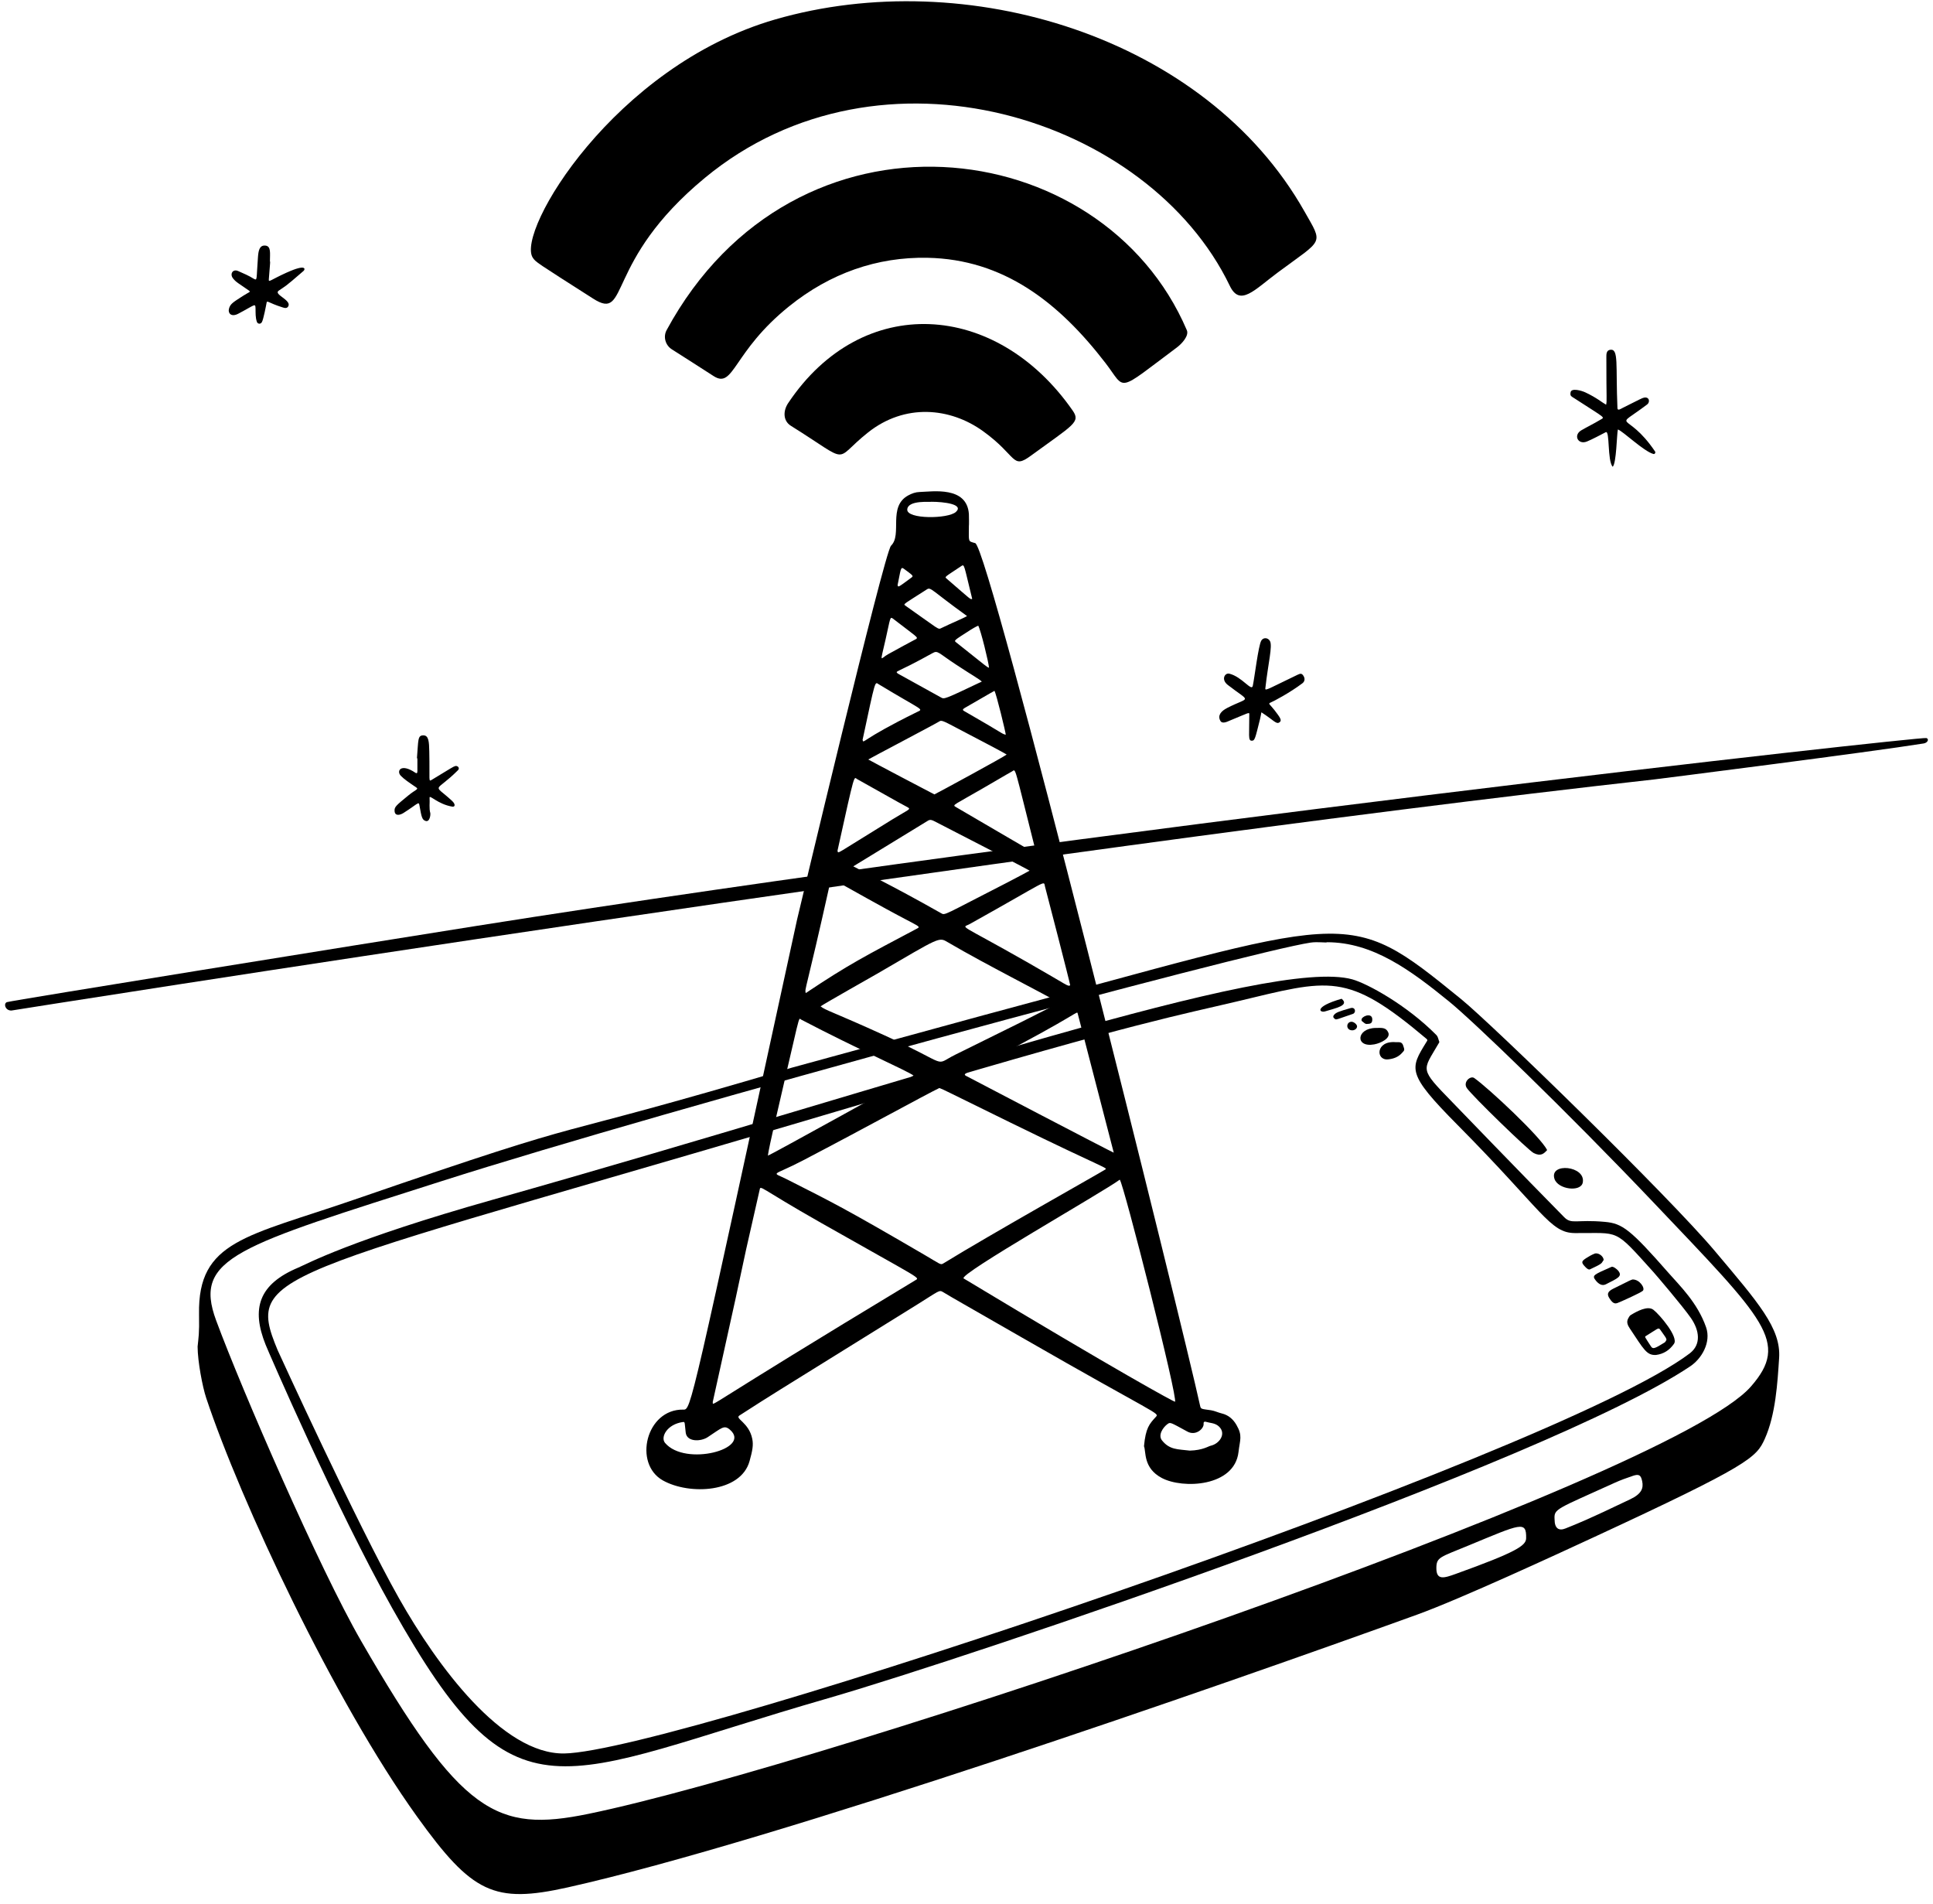 <svg width="195" height="192" viewBox="0 0 195 192" fill="none" xmlns="http://www.w3.org/2000/svg">
<path d="M1.153 101.922C0.52 101.937 0.334 101.2 0.702 101.074C1.162 100.916 36.187 95.269 48.019 93.394C109.52 83.649 193.717 74.271 194.328 74.439C194.628 74.522 194.481 74.917 194.058 74.985C188.64 75.857 167.24 78.572 166.889 78.611C102.841 85.753 1.177 101.917 1.153 101.922Z" fill="black"/>
<path d="M19.934 135.82C20.024 134.874 20.116 134.58 20.079 132.554C19.941 125.123 24.879 124.74 35.749 120.992C62.611 111.728 52.419 115.822 79.9 107.679C79.921 107.673 98.841 102.496 98.864 102.49C136.851 92.325 135.569 91.157 147.386 100.76C150.516 103.303 168.305 120.609 172.98 126.162C177.378 131.388 179.673 133.965 179.477 136.962C179.315 139.44 179.131 142.684 178.027 145.13C177.181 147.002 176.518 147.757 160.673 155.093C157.365 156.624 147.347 161.265 142.943 162.856C122.766 170.147 78.215 185.683 57.276 190.36C49.823 192.024 47.631 190.949 42.079 183.231C33.694 171.572 24.248 151.365 20.799 140.99C20.425 139.863 19.942 137.322 19.934 135.82ZM133.857 95.032C133.857 95.111 132.934 94.963 132.218 95.069C126.008 95.986 67.447 111.814 44.564 119.126C23.972 125.707 19.447 126.818 21.803 133.177C24.403 140.2 32.211 158.192 36.421 165.492C46.527 183.012 50.094 184.849 59.352 182.946C83.17 178.049 168.374 149.325 176.639 139.836C180.536 135.361 178.107 133.171 166.838 121.316C157.869 111.881 148.561 102.945 146.198 101.023C142.291 97.847 138.499 95.032 133.857 95.032ZM144.9 158.135C144.885 159.434 145.705 159.156 146.832 158.751C152.989 156.537 153.944 155.89 153.956 155.151C153.988 153.35 153.445 153.685 148.135 155.881C145.267 157.066 144.912 157.046 144.899 158.135H144.9ZM156.824 153.236C156.824 154.2 157.288 154.415 157.924 154.159C159.22 153.635 159.996 153.351 164.469 151.21C165.6 150.669 165.809 150.106 165.663 149.398C165.531 148.756 165.334 148.646 164.706 148.859C164.092 149.067 163.477 149.285 162.888 149.554C156.986 152.235 156.758 152.158 156.824 153.236Z" fill="black"/>
<path d="M161.909 123.238C163.665 123.399 164.463 123.986 168.337 128.403C169.447 129.669 171.242 131.387 172.107 133.862C172.639 135.384 171.664 137.031 170.516 137.801C155.917 147.587 97.475 167.264 83.532 171.286C55.869 179.264 52.109 184.508 39.567 162.199C33.894 152.107 27.071 136.318 26.796 135.63C25.33 131.973 26.095 129.524 30.088 127.851C30.918 127.504 35.319 125.066 49.8 120.977C92.294 108.976 128.178 96.496 136.422 98.778C137.942 99.2 141.92 101.377 144.892 104.384C145.091 104.586 145.094 104.843 145.194 105.068C145.218 105.12 145.133 105.225 145.089 105.302C143.518 108.034 143.132 107.698 146.508 111.162C146.53 111.185 153.73 118.648 157.79 122.76C158.547 123.526 158.986 122.969 161.909 123.238ZM158.869 124.367C156.361 124.347 155.687 122.188 147.028 113.453C141.845 108.225 142.233 107.806 143.921 105.056C143.981 104.96 144.042 104.892 143.915 104.785C135.818 97.952 134.208 98.759 124.718 101.021C119.434 102.281 114.369 103.174 90.952 110.156C27.435 129.093 24.53 127.818 28.011 136.181C28.02 136.203 36.059 153.793 40.251 161.204C44.104 168.017 50.667 176.944 56.918 176.854C68.187 176.693 156.833 146.827 170.45 136.508C171.653 135.597 171.431 134.164 170.571 132.924C169.747 131.737 167.06 128.59 166.784 128.284C162.749 123.812 163.465 124.403 158.869 124.367Z" fill="black"/>
<path d="M156.075 115.994C155.753 116.343 155.452 116.666 154.716 116.294C154.162 116.014 148.487 110.502 147.973 109.74C147.564 109.133 148.337 108.456 148.726 108.732C150.183 109.763 155.416 114.663 156.075 115.994Z" fill="black"/>
<path d="M159.669 119.267C159.48 120.266 157.149 119.97 156.811 118.89C156.286 117.216 159.99 117.58 159.669 119.267Z" fill="black"/>
<path d="M167.049 136.661C166.103 136.711 165.812 136.076 164.414 133.986C164.209 133.678 164.048 133.349 164.252 132.976C164.32 132.853 164.392 132.705 164.504 132.637C165.127 132.257 166.221 131.656 166.798 132.107C167.448 132.615 169.342 134.854 168.875 135.529C168.43 136.17 167.827 136.565 167.05 136.661H167.049ZM168.114 135.134C168.049 134.904 168.18 135.092 167.465 134.089C167.297 133.853 167.175 134.056 166.032 134.751C165.892 134.836 165.916 134.808 166.53 135.769C166.732 136.087 166.862 136.066 167.925 135.403C168.017 135.346 168.062 135.211 168.114 135.134Z" fill="black"/>
<path d="M164.684 129.047C165.402 129.021 165.996 129.935 165.726 130.189C165.505 130.397 163.647 131.221 163.395 131.328C163.025 131.485 162.784 131.639 162.339 130.914C162.123 130.561 162.136 130.28 162.719 129.989C164.669 129.019 164.385 129.157 164.684 129.047Z" fill="black"/>
<path d="M140.052 104.147C140.291 104.721 139.298 105.211 138.638 105.334C136.682 105.699 136.812 103.705 138.781 103.678C139.412 103.668 139.83 103.617 140.052 104.147Z" fill="black"/>
<path d="M140.81 105.114C141.187 105.114 141.426 105.061 141.557 105.466C141.709 105.933 141.709 105.901 141.415 106.22C141.043 106.624 140.554 106.797 140.022 106.848C138.767 106.97 138.764 104.934 140.81 105.114Z" fill="black"/>
<path d="M160.983 129.153C160.558 128.621 160.766 128.576 162.561 127.777C162.738 127.699 163.115 128.012 163.227 128.143C163.729 128.736 163.185 128.924 162 129.532C161.621 129.727 161.262 129.502 160.983 129.153Z" fill="black"/>
<path d="M161.779 127.078C161.513 127.427 161.781 127.382 160.401 128.024C160.237 128.101 160.012 127.878 159.906 127.764C159.508 127.336 159.514 127.222 160.002 126.901C160.272 126.724 160.559 126.562 160.857 126.443C161.199 126.308 161.747 126.66 161.78 127.078H161.779Z" fill="black"/>
<path d="M135.34 100.734C136.172 101.418 134.729 101.676 133.695 102.002C133.099 102.19 132.508 101.549 135.34 100.734Z" fill="black"/>
<path d="M134.724 102.811C134.651 102.745 134.336 102.605 134.608 102.325C134.799 102.128 135 102.026 136.245 101.676C136.744 101.535 136.825 102.137 136.482 102.259C134.745 102.871 134.92 102.802 134.725 102.812L134.724 102.811Z" fill="black"/>
<path d="M137.956 103.269C137.717 103.328 137.57 103.107 137.382 102.982C137.342 102.955 137.34 102.802 137.376 102.743C137.59 102.386 138.507 102.149 138.431 102.909C138.406 103.167 138.287 103.264 137.956 103.269Z" fill="black"/>
<path d="M136.405 103.918C135.748 103.906 135.779 103.079 136.328 103.054C136.569 103.044 136.906 103.324 136.9 103.53C136.893 103.742 136.665 103.923 136.405 103.918Z" fill="black"/>
<path d="M97.741 53.051C97.741 54.7 97.62 54.566 98.378 54.779C99.789 55.176 119.308 133.714 121.07 141.807C121.145 142.148 121.241 142.097 122.168 142.238C122.542 142.296 122.882 142.47 123.243 142.556C123.929 142.719 124.399 143.141 124.734 143.719C125.367 144.811 125.085 145.198 124.94 146.451C124.536 149.958 119.325 150.197 117.196 149.065C115.306 148.059 115.63 146.41 115.405 145.864C115.576 144.017 115.954 143.612 116.592 142.917C116.994 142.478 116.927 142.855 103.029 134.866C97.21 131.521 96.184 130.957 95.144 130.325C94.733 130.075 94.765 130.182 92.566 131.549C75.519 142.142 78.807 140.064 74.589 142.77C74.1 143.084 75.563 143.464 75.891 145.136C76.01 145.743 75.915 146.294 75.613 147.374C74.722 150.563 69.542 150.816 66.868 149.313C63.859 147.622 65.172 142.101 68.933 142.172C69.733 142.187 69.616 142.316 80.406 92.758C80.413 92.725 89.204 55.702 89.887 55.039C91.051 53.909 89.525 51.092 91.636 49.959C91.991 49.769 92.359 49.633 92.773 49.622C94.074 49.585 97.545 49.008 97.741 51.845C97.75 51.978 97.762 53.051 97.741 53.051ZM94.766 109.735C93.338 110.419 87.541 113.623 81.007 117.038C77.817 118.704 77.773 118.128 79.414 118.961C83.984 121.281 85.053 121.774 93.257 126.561C94.867 127.501 94.873 127.607 95.16 127.43C99.946 124.487 110.938 118.322 111.464 117.977C111.791 117.763 111.838 118.07 101.982 113.248C94.775 109.721 95.443 110.012 94.766 109.736V109.735ZM112.96 118.98C111.295 120.222 96.595 128.571 97.213 128.943C113.014 138.46 118.463 141.409 118.529 141.379C118.901 141.213 113.301 119.203 112.96 118.98ZM71.9 141.41C72.027 141.846 70.226 142.46 92.343 129.122C92.823 128.833 92.998 129.106 82.849 123.349C76.367 119.673 76.754 119.472 76.619 120.065C73.587 133.371 76.643 120.081 71.9 141.409V141.41ZM106.784 101.127C105.91 100.521 99.56 97.356 95.639 95.048C94.685 94.487 94.906 94.474 88.484 98.211C88.462 98.225 82.955 101.342 82.78 101.5C83.24 101.892 84.05 102.065 89.249 104.433C96.066 107.538 94.055 107.521 96.393 106.363C100.597 104.279 106.382 101.469 106.784 101.127ZM112.355 116.256C112.349 116.232 108.73 102.266 108.723 102.245C108.615 101.88 109.129 102.138 99.473 107.149C97.273 108.291 97.16 108.333 97.441 108.505C97.462 108.519 112.252 116.256 112.355 116.256ZM92.16 108.484C91.623 108.043 86.47 105.795 80.814 102.832C80.518 102.677 80.849 101.704 77.946 114.193C77.898 114.399 77.48 116.246 77.471 116.557C77.669 116.524 92.147 108.506 92.16 108.484ZM103.867 87.815C103.802 87.738 95.737 83.584 94.255 82.826C94.031 82.712 93.837 82.624 93.589 82.787C93.341 82.95 86.103 87.354 86.078 87.379C86.618 87.688 89.798 89.19 94.922 92.096C95.363 92.346 95.057 92.356 101.693 88.97C102.329 88.646 103.695 87.91 103.866 87.816L103.867 87.815ZM81.281 100.164C85.676 97.228 87.308 96.414 92.417 93.703C92.972 93.409 92.904 93.59 89.473 91.714C83.403 88.394 83.879 88.43 83.746 89.023C81.27 100.159 81.159 99.664 81.282 100.163L81.281 100.164ZM94.261 80.123C94.598 79.967 101.282 76.338 101.552 76.103C101.294 75.918 97.561 73.974 97.539 73.961C95.061 72.668 95.029 72.581 94.711 72.789C94.365 73.016 87.674 76.53 87.589 76.601C87.714 76.688 94.131 80.067 94.262 80.124L94.261 80.123ZM107.961 99.38C107.915 99.02 105.512 89.756 105.416 89.407C105.245 88.789 105.964 88.663 97.84 93.191C97.019 93.649 96.51 92.995 103.584 97.022C107.907 99.483 107.664 99.498 107.961 99.38ZM104.507 85.948C102.218 76.892 102.505 77.59 102.093 77.805C101.837 77.939 101.964 77.88 99.125 79.525C96.285 81.171 96.049 81.175 96.391 81.374C104.439 86.068 104.304 86.056 104.508 85.949L104.507 85.948ZM84.487 85.799C84.608 86.123 83.985 86.351 90.071 82.614C91.65 81.644 91.944 81.631 91.558 81.418C90.813 81.007 91.541 81.441 86.467 78.58C86.13 78.39 86.285 77.633 84.487 85.799ZM99.048 68.74C98.743 68.467 98.331 68.265 96.5 67.067C94.648 65.855 94.616 65.573 94.096 65.862C90.232 68.01 90.288 67.626 90.569 67.935C90.588 67.956 92.57 69.027 94.905 70.333C95.269 70.537 95.207 70.566 99.048 68.74ZM87.016 74.625C87.17 75.062 86.682 74.685 92.473 71.83C93.211 71.466 93.212 71.782 88.64 69.012C88.245 68.773 88.347 68.396 87.016 74.625ZM73.638 144.201C73.049 143.691 72.829 144.008 71.388 144.954C70.698 145.407 69.294 145.454 69.175 144.496C69.057 143.539 69.123 143.392 68.91 143.421C67.286 143.639 66.606 144.956 67.089 145.53C69.131 147.952 75.868 146.131 73.638 144.201ZM97.556 62.134C93.964 59.555 93.912 59.18 93.504 59.444C91.238 60.901 91.092 60.916 91.311 61.069C94.807 63.522 94.611 63.519 94.956 63.35C95.962 62.86 97.229 62.34 97.556 62.134ZM120.027 146.308C121.339 146.272 121.888 145.871 122.129 145.817C123.012 145.624 123.747 144.602 122.961 143.87C122.574 143.509 122.067 143.53 121.611 143.394C121.493 143.36 121.399 143.438 121.418 143.581C121.486 144.068 120.646 144.856 119.791 144.392C118.111 143.478 118.069 143.423 117.803 143.61C117.312 143.955 116.802 144.748 117.218 145.272C117.985 146.238 118.801 146.16 120.027 146.308ZM100.321 69.678C100.097 69.799 100.276 69.694 97.516 71.29C97.27 71.433 96.989 71.558 97.236 71.701C101.451 74.113 101.032 74.008 101.462 74.101C101.458 73.897 100.517 70 100.321 69.678ZM89.584 65.987C92.392 64.438 92.279 64.541 92.404 64.458C92.673 64.278 92.491 64.256 90.088 62.401C89.764 62.151 89.822 62.362 89.333 64.508C88.751 67.064 88.788 66.425 89.584 65.987ZM93.953 50.608C93.953 50.67 91.585 50.391 91.523 51.388C91.462 52.385 95.659 52.347 96.433 51.631C97.272 50.854 95.203 50.608 93.953 50.608ZM98.68 63.102C98.424 63.216 98.055 63.433 97.896 63.535C96.146 64.662 96.202 64.587 96.507 64.828C99.722 67.376 99.46 67.216 99.771 67.352C99.76 66.911 98.931 63.509 98.68 63.102ZM98.075 60.401C97.206 56.88 97.31 56.869 96.947 57.113C95.245 58.252 95.271 58.164 95.511 58.373C97.988 60.505 97.882 60.484 98.075 60.401ZM90.547 59.018C90.635 59.217 90.492 59.334 91.95 58.252C92.182 58.079 92.1 58.049 91.177 57.362C90.842 57.113 90.869 57.485 90.547 59.018Z" fill="black"/>
<path d="M166.96 45.533C164.084 41.276 162.584 43.495 166.159 40.798C166.492 40.547 166.38 39.989 165.839 40.108C165.646 40.15 165.53 40.22 163.731 41.12C163.517 41.228 163.179 41.475 163.167 41.166C162.981 36.77 163.317 35.16 162.437 35.279C162.038 35.334 162.049 35.744 162.049 36.016C162.045 40.486 162.122 40.364 162.025 40.82C161.622 40.602 161.098 40.127 159.935 39.579C159.515 39.382 158.538 39.119 158.445 39.549C158.36 39.945 158.503 39.963 158.873 40.204C162.061 42.278 161.922 42.045 161.425 42.346C160.79 42.729 160.087 43.069 159.52 43.402C158.689 43.889 159.185 44.889 160.084 44.532C160.582 44.335 161.512 43.837 161.986 43.592C162.417 43.369 162.13 46.458 162.687 47.08C163.068 46.721 163.095 43.825 163.211 43.315C163.763 43.519 165.818 45.525 166.803 45.79C166.932 45.825 167.038 45.645 166.961 45.532L166.96 45.533Z" fill="black"/>
<path d="M130.882 68.064C127.444 69.711 127.611 69.751 127.664 69.282C127.932 66.903 128.384 65.165 128.117 64.664C127.924 64.3 127.448 64.263 127.24 64.61C126.941 65.109 126.558 68.352 126.379 69.179C126.253 69.767 125.301 68.267 124.02 67.948C123.564 67.835 123.148 68.534 123.864 69.087C126.233 70.92 126.117 70.213 123.791 71.407C123.215 71.703 122.791 72.141 123.112 72.705C123.309 73.054 123.824 72.775 124.054 72.681C126.003 71.883 126.027 71.8 126.028 72.041C126.034 74.098 125.892 74.689 126.253 74.707C126.595 74.725 126.617 74.495 127.11 72.532C127.168 72.305 127.202 72.072 127.249 71.842C128.541 72.677 128.747 73.085 129.078 72.85C129.359 72.651 129.114 72.336 128.564 71.619C128.113 71.032 127.876 70.975 128.178 70.858C128.444 70.756 130.136 69.863 131.388 68.913C131.636 68.725 131.667 68.427 131.482 68.15C131.328 67.921 131.212 67.904 130.881 68.063L130.882 68.064Z" fill="black"/>
<path d="M28.953 27.477C27.269 28.236 27.092 28.533 27.119 28.172C27.255 26.38 27.277 26.381 27.229 26.378C27.229 25.539 27.369 24.817 26.758 24.768C26.157 24.72 26.069 25.318 26.022 25.943C25.844 28.267 25.987 28.314 25.577 28.105C25.332 27.98 25.415 27.941 24.017 27.334C23.482 27.102 23.163 27.634 23.5 28.068C23.802 28.457 24.059 28.574 25.091 29.291C25.341 29.464 25.154 29.427 24.528 29.834C23.534 30.481 23.215 30.633 23.091 31.17C22.992 31.598 23.334 32.008 24.029 31.644C25.747 30.744 25.758 30.533 25.778 31.127C25.791 31.546 25.755 32.021 25.92 32.474C25.986 32.654 26.257 32.742 26.413 32.499C26.573 32.249 26.852 30.761 26.889 30.557C26.946 30.242 27.005 30.529 28.512 31.004C28.694 31.062 28.954 31.145 29.088 30.881C29.409 30.252 27.569 29.7 28.112 29.319C28.829 28.815 28.564 29.111 30.627 27.32C30.787 27.181 30.956 26.579 28.955 27.479L28.953 27.477Z" fill="black"/>
<path d="M45.924 77.264C45.676 77.343 45.572 77.436 43.58 78.637C43.194 78.87 43.369 78.837 43.306 75.796C43.286 74.815 43.249 74.177 42.721 74.168C42.114 74.159 42.215 74.617 42.062 76.466C42.123 76.471 42.106 76.466 42.106 77.509C42.106 77.813 42.148 78.104 41.898 77.936C40.428 76.945 39.974 77.762 40.43 78.241C40.767 78.594 41.269 78.927 41.992 79.421C42.272 79.612 41.911 79.637 41.193 80.228C39.942 81.256 39.776 81.38 39.806 81.808C39.842 82.316 40.325 82.238 40.721 81.985C42.277 80.992 42.234 80.773 42.327 81.299C42.521 82.403 42.584 82.679 42.921 82.796C43.385 82.957 43.436 82.108 43.414 82.029C43.263 81.502 43.375 80.981 43.335 80.463C43.306 80.095 44.163 81.118 45.629 81.357C45.901 81.401 45.988 81.131 45.592 80.765C43.614 78.939 43.834 80.048 46.201 77.683C46.434 77.451 46.139 77.196 45.925 77.265L45.924 77.264Z" fill="black"/>
<path d="M131.589 21.317C121.598 3.645 97.408 -3.602 78.191 1.964C61.914 6.679 52.067 23.379 53.739 25.977C54.035 26.437 54.064 26.432 59.833 30.117C63.547 32.489 60.872 26.397 71.109 17.939C88.85 3.281 115.885 11.827 124.065 28.835C125.088 30.962 126.561 29.224 128.863 27.512C133.539 24.036 133.511 24.715 131.59 21.317H131.589Z" fill="black"/>
<path d="M67.248 33.298C66.884 33.969 67.121 34.821 67.78 35.237C69.189 36.127 70.587 37.032 71.989 37.931C74.057 39.257 73.888 35.496 79.606 30.893C83.757 27.55 88.493 25.904 93.554 26C101.245 26.147 106.813 30.503 111.509 36.599C113.634 39.357 112.505 39.682 118.727 35.041C119.215 34.677 119.967 33.864 119.728 33.306C111.171 13.276 80.182 9.443 67.248 33.296V33.298Z" fill="black"/>
<path d="M79.512 40.653C78.989 41.437 78.978 42.441 79.786 42.947C86.049 46.858 83.906 46.518 87.568 43.617C91.283 40.673 95.835 41.087 99.166 43.486C102.651 45.996 102.055 47.381 103.996 45.961C108.292 42.82 109.035 42.594 108.207 41.404C100.52 30.361 86.988 29.466 79.513 40.653H79.512Z" fill="black"/>
</svg>
